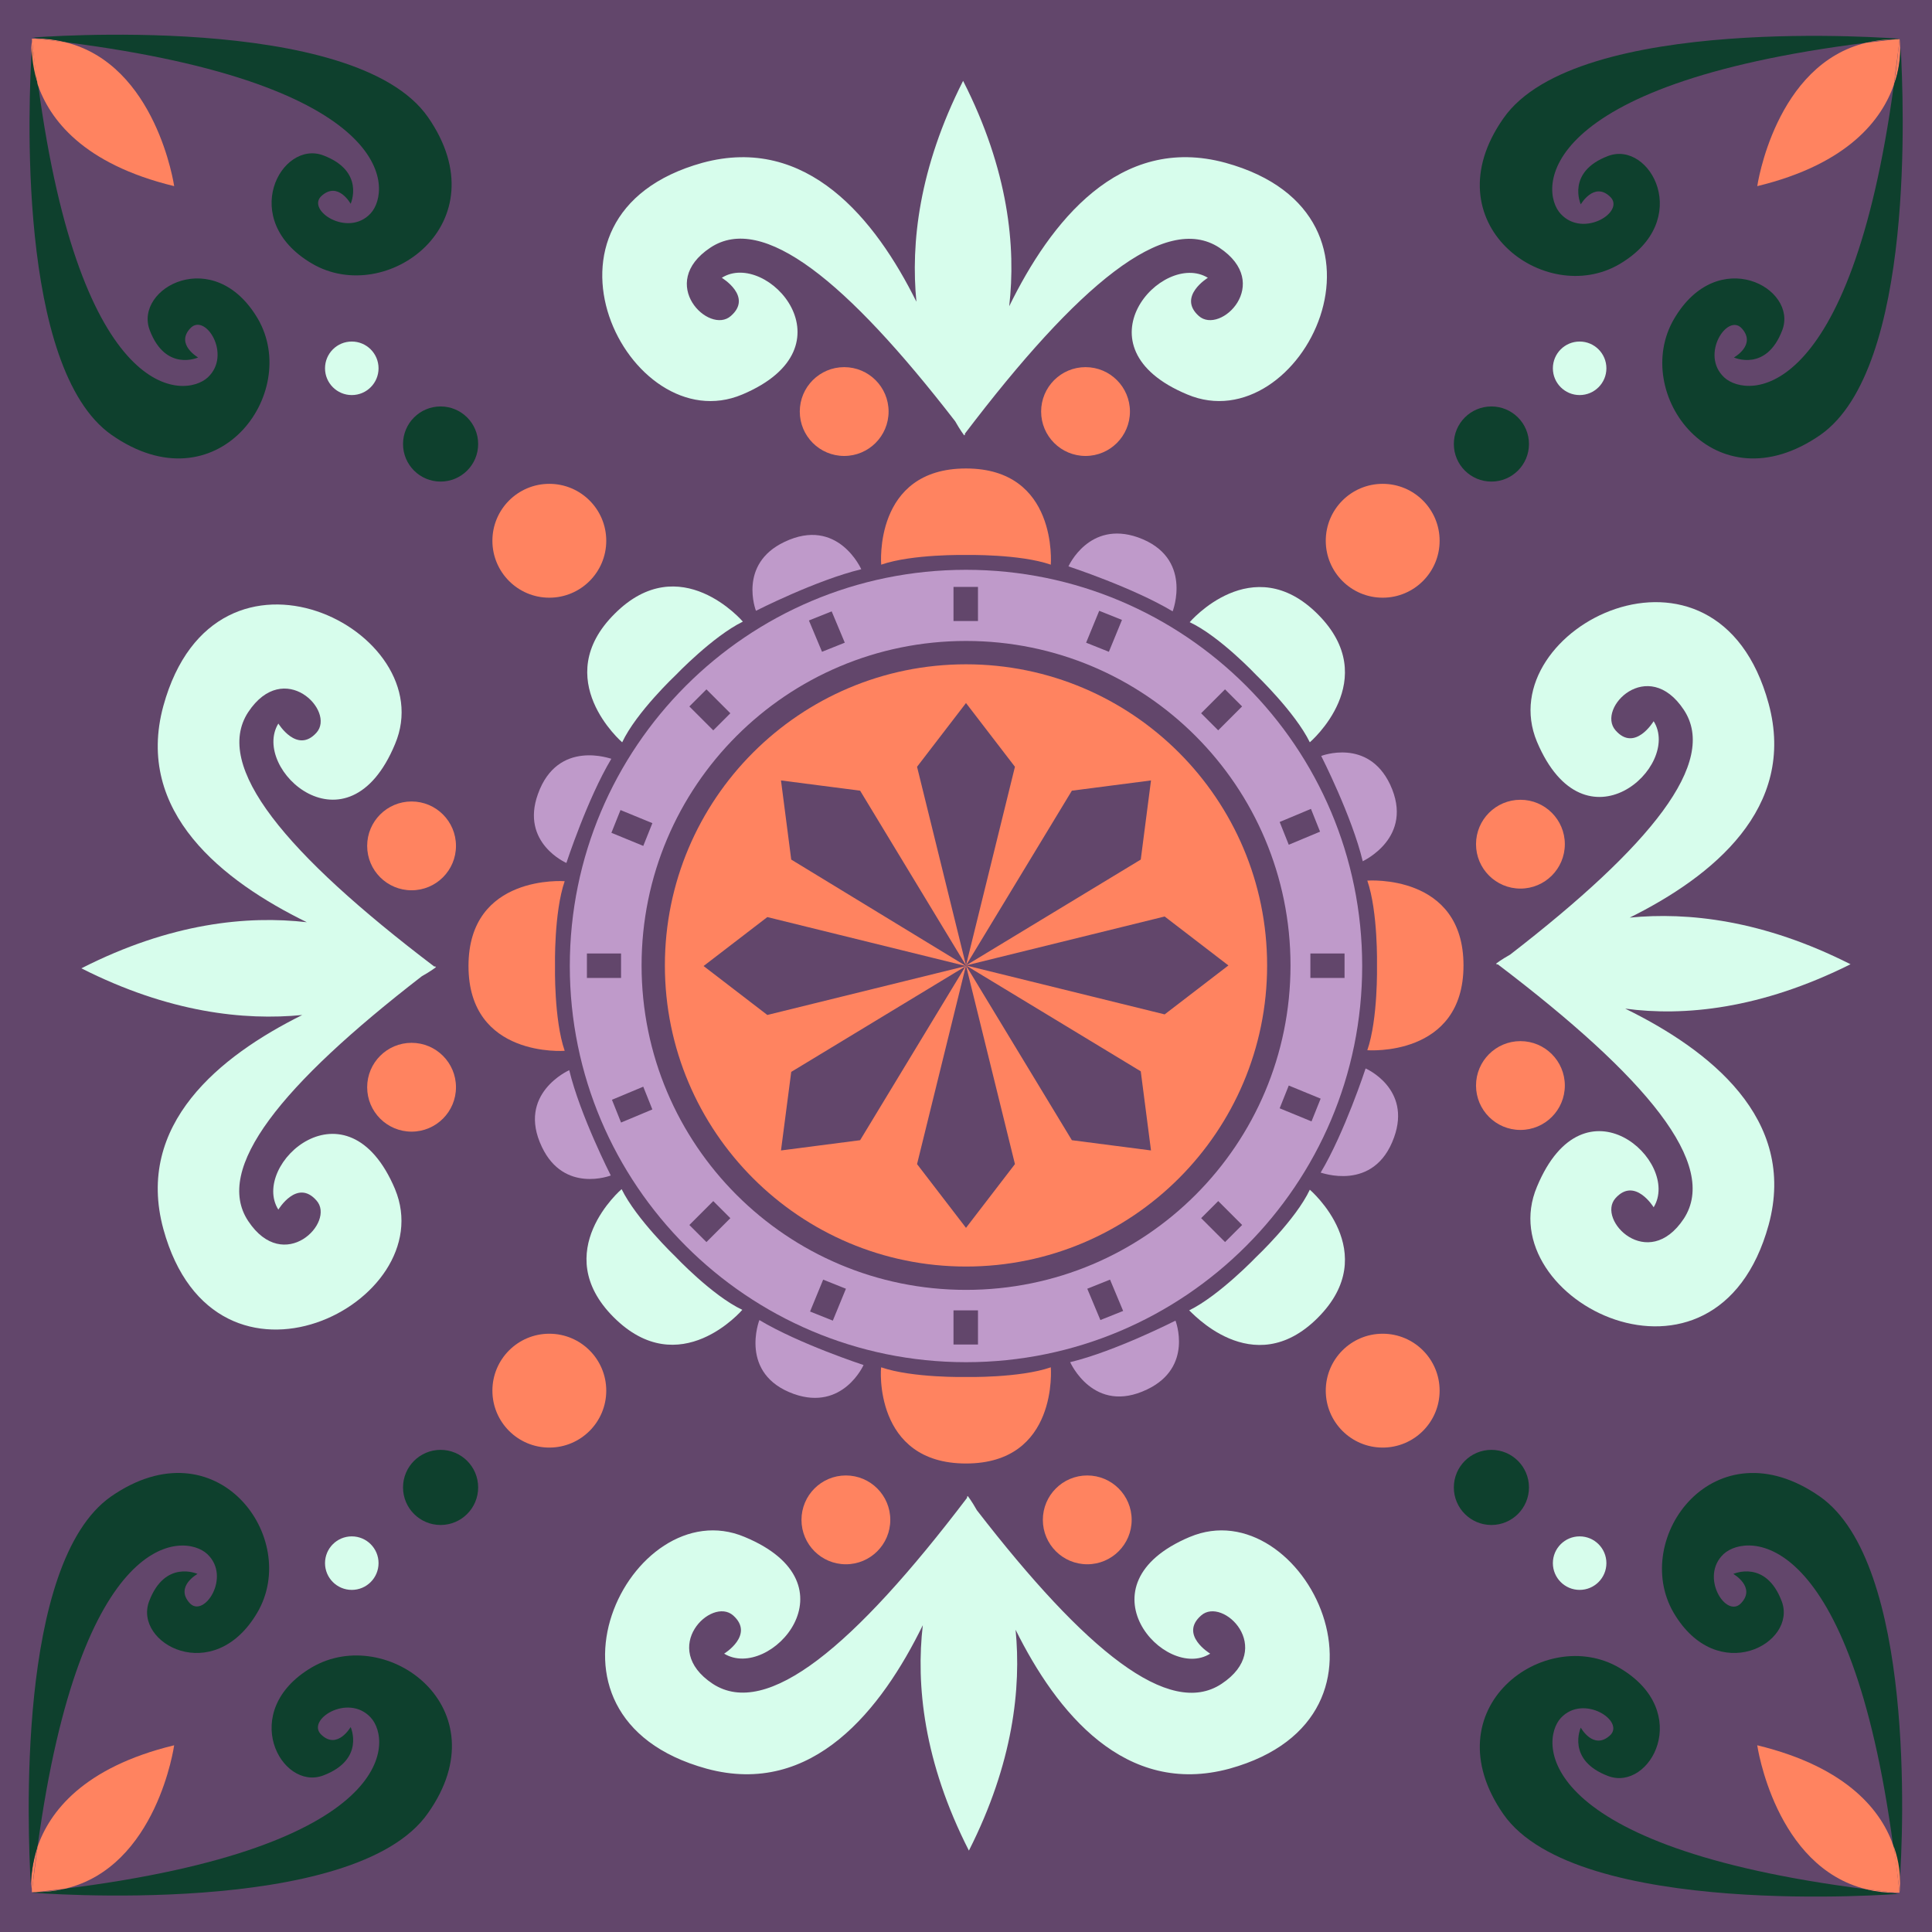 <?xml version="1.0" encoding="UTF-8" standalone="no"?>
<svg
   xmlns:dc="http://purl.org/dc/elements/1.1/"
   xmlns:cc="http://creativecommons.org/ns#"
   xmlns:rdf="http://www.w3.org/1999/02/22-rdf-syntax-ns#"
   xmlns:svg="http://www.w3.org/2000/svg"
   xmlns="http://www.w3.org/2000/svg"
   xmlns:sodipodi="http://sodipodi.sourceforge.net/DTD/sodipodi-0.dtd"
   xmlns:inkscape="http://www.inkscape.org/namespaces/inkscape"
   width="89.8mm"
   height="89.8mm"
   viewBox="0 0 89.8 89.8"
   version="1.1"
   id="svg9017"
   inkscape:version="1.0.1 (3bc2e813f5, 2020-09-07)"
   sodipodi:docname="family_11.svg">
  <defs
     id="defs9011" />
  <sodipodi:namedview
     id="base"
     pagecolor="#ffffff"
     bordercolor="#666666"
     borderopacity="1.0"
     inkscape:pageopacity="0.0"
     inkscape:pageshadow="2"
     inkscape:zoom="4.0542133"
     inkscape:cx="169.7"
     inkscape:cy="169.7"
     inkscape:document-units="mm"
     inkscape:current-layer="layer1"
     inkscape:document-rotation="0"
     showgrid="false"
     fit-margin-top="0"
     fit-margin-left="0"
     fit-margin-right="0"
     fit-margin-bottom="0"
     inkscape:window-width="2560"
     inkscape:window-height="1566"
     inkscape:window-x="0"
     inkscape:window-y="0"
     inkscape:window-maximized="1" />
  <g
     inkscape:label="Layer 1"
     inkscape:groupmode="layer"
     id="layer1"
     transform="translate(60.775,41.876)">
    <rect
       x="-60.775"
       y="-41.876"
       fill="#3069b3"
       width="89.8"
       height="89.8"
       id="rect4688"
       style="stroke-width:0.265;fill:#62466b" />
    <path
       fill="#ffffff"
       d="m 2.54,3.024 c 0,-10.186 -8.255,-18.415 -18.415,-18.415 -10.186,0 -18.415,8.255 -18.415,18.415 0,10.16 8.255,18.415 18.415,18.415 10.16,0 18.415,-8.255 18.415,-18.415 z M 0.185,10.247 -1.296,9.638 -0.873,8.58 0.609,9.189 Z M 1.72,3.579 H 0.132 V 2.442 H 1.72 Z M 0.159,-4.279 0.582,-3.22 -0.873,-2.612 -1.296,-3.67 Z m -3.995,-5.556 0.794,0.794 -1.111,1.111 -0.794,-0.794 z m -5.847,-3.651 1.058,0.423 -0.609,1.482 -1.058,-0.423 z m -6.773,-1.111 h 1.138 v 1.587 h -1.138 z m -5.662,1.138 0.609,1.455 -1.058,0.423 -0.609,-1.455 z m -5.821,3.625 1.111,1.111 -0.794,0.794 -1.111,-1.111 z m -3.995,5.609 1.482,0.609 -0.423,1.058 -1.482,-0.609 z m -1.561,6.667 h 1.587 v 1.138 h -1.587 z m 1.587,7.858 -0.423,-1.058 1.455,-0.609 0.423,1.058 z m 3.969,5.556 -0.794,-0.794 1.111,-1.111 0.794,0.794 z m 5.874,3.651 -1.058,-0.423 0.609,-1.482 1.058,0.423 z m 6.747,1.111 h -1.138 v -1.587 h 1.138 z m 5.689,-1.138 -0.609,-1.455 1.058,-0.423 0.609,1.455 z m -6.244,-1.402 c -8.334,0 -15.081,-6.747 -15.081,-15.081 0,-8.334 6.747,-15.081 15.081,-15.081 8.334,0 15.081,6.747 15.081,15.081 0,8.334 -6.747,15.081 -15.081,15.081 z m 12.039,-2.223 -1.111,-1.111 0.794,-0.794 1.111,1.111 z"
       id="path4690"
       style="stroke-width:0.265;fill:#bf9aca" />
    <path
       fill="#ffffff"
       d="m -15.875,-10.999 c -7.726,0 -13.996,6.271 -13.996,13.996 0,7.726 6.271,13.996 13.996,13.996 7.726,0 13.996,-6.271 13.996,-13.996 0,-7.726 -6.271,-13.996 -13.996,-13.996 z m 9.234,16.272 -9.234,-2.275 8.123,4.921 0.476,3.678 -3.678,-0.476 -4.921,-8.123 2.275,9.234 -2.275,2.963 -2.275,-2.963 2.275,-9.234 -4.921,8.123 -3.678,0.476 0.476,-3.651 8.123,-4.921 -9.234,2.275 -2.963,-2.275 2.963,-2.275 9.234,2.275 -8.123,-4.948 -0.476,-3.678 3.678,0.476 4.921,8.123 -2.275,-9.234 2.275,-2.963 2.275,2.963 -2.275,9.234 4.921,-8.123 3.678,-0.476 -0.476,3.678 -8.123,4.921 9.234,-2.275 2.963,2.275 z"
       id="path4692"
       style="stroke-width:0.265;fill:#ff8360" />
    <g
       id="g9860"
       style="fill:#ff8360">
      <path
         fill="#ffffff"
         d="m -15.875,-20.101 c -4.313,0 -3.942,4.471 -3.942,4.471 1.455,-0.503 3.942,-0.45 3.942,-0.45 0,0 2.487,-0.053 3.942,0.45 0,-0.026 0.344,-4.471 -3.942,-4.471 z"
         id="path4694"
         style="stroke-width:0.265;fill:#ff8360" />
      <path
         fill="#ffffff"
         d="M 2.778,-0.945 C 3.281,0.51 3.228,2.997 3.228,2.997 c 0,0 0.053,2.487 -0.45,3.942 0,0 4.471,0.344 4.471,-3.942 0,-4.286 -4.471,-3.942 -4.471,-3.942 z"
         id="path4698"
         style="stroke-width:0.265;fill:#ff8360" />
      <path
         fill="#ffffff"
         d="m -15.875,26.148 c 4.313,0 3.942,-4.471 3.942,-4.471 -1.455,0.503 -3.942,0.45 -3.942,0.45 0,0 -2.487,0.053 -3.942,-0.45 -0.026,0 -0.37,4.471 3.942,4.471 z"
         id="path4702"
         style="stroke-width:0.265;fill:#ff8360" />
      <path
         fill="#ffffff"
         d="m -34.528,6.966 c -0.503,-1.455 -0.45,-3.942 -0.45,-3.942 0,0 -0.053,-2.487 0.45,-3.942 0,0 -4.471,-0.344 -4.471,3.942 0,4.286 4.471,3.942 4.471,3.942 z"
         id="path4706"
         style="stroke-width:0.265;fill:#ff8360" />
    </g>
    <g
       id="g9866"
       style="fill:#d7fdec">
      <path
         fill="#ffffff"
         d="m -2.381,-10.496 c 0,0 1.799,1.72 2.487,3.122 0,0 3.413,-2.91 0.37,-5.953 -3.043,-3.043 -5.953,0.37 -5.953,0.37 1.402,0.661 3.096,2.461 3.096,2.461 z"
         id="path4696"
         style="stroke-width:0.265;fill:#d7fdec" />
      <path
         fill="#ffffff"
         d="M 0.476,19.375 C 3.519,16.332 0.106,13.422 0.106,13.422 c -0.661,1.402 -2.487,3.122 -2.487,3.122 0,0 -1.72,1.799 -3.122,2.487 0.026,-0.026 2.937,3.387 5.98,0.344 z"
         id="path4700"
         style="stroke-width:0.265;fill:#d7fdec" />
      <path
         fill="#ffffff"
         d="m -26.273,19.005 c -1.402,-0.661 -3.122,-2.487 -3.122,-2.487 0,0 -1.799,-1.72 -2.487,-3.122 0,0 -3.413,2.91 -0.37,5.953 3.069,3.069 5.98,-0.344 5.98,-0.344 z"
         id="path4704"
         style="stroke-width:0.265;fill:#d7fdec" />
      <path
         fill="#ffffff"
         d="m -31.856,-7.374 c 0.661,-1.402 2.487,-3.122 2.487,-3.122 0,0 1.72,-1.799 3.122,-2.487 0,0 -2.91,-3.413 -5.953,-0.37 -3.069,3.043 0.344,5.98 0.344,5.98 z"
         id="path4708"
         style="stroke-width:0.265;fill:#d7fdec" />
    </g>
    <g
       id="g9876"
       style="fill:#bf9aca">
      <path
         fill="#ffffff"
         d="m -25.638,-13.486 c 0,0 2.805,-1.429 4.895,-1.931 0,0 -1.085,-2.461 -3.572,-1.27 -2.17,1.032 -1.323,3.201 -1.323,3.201 z"
         id="path4710"
         style="stroke-width:0.265;fill:#bf9aca" />
      <path
         fill="#ffffff"
         d="m -11.112,-15.55 c 0,0 2.99,0.979 4.842,2.09 0,0 0.979,-2.514 -1.614,-3.44 -2.275,-0.794 -3.228,1.349 -3.228,1.349 z"
         id="path4712"
         style="stroke-width:0.265;fill:#bf9aca" />
      <path
         fill="#ffffff"
         d="m 3.836,-5.416 c -1.032,-2.17 -3.201,-1.323 -3.201,-1.323 0,0 1.429,2.805 1.931,4.895 -0.026,0 2.434,-1.085 1.27,-3.572 z"
         id="path4714"
         style="stroke-width:0.265;fill:#bf9aca" />
      <path
         fill="#ffffff"
         d="M 4.022,10.988 C 4.842,8.712 2.699,7.786 2.699,7.786 c 0,0 -0.979,2.99 -2.09,4.842 -0.026,-0.026 2.487,0.953 3.413,-1.64 z"
         id="path4716"
         style="stroke-width:0.265;fill:#bf9aca" />
      <path
         fill="#ffffff"
         d="m -6.138,19.507 c 0,0 -2.805,1.429 -4.895,1.931 0,0 1.085,2.461 3.572,1.27 2.17,-1.032 1.323,-3.201 1.323,-3.201 z"
         id="path4718"
         style="stroke-width:0.265;fill:#bf9aca" />
      <path
         fill="#ffffff"
         d="m -20.637,21.571 c 0,0 -2.99,-0.979 -4.842,-2.09 0,0 -0.979,2.514 1.614,3.44 2.275,0.794 3.228,-1.349 3.228,-1.349 z"
         id="path4720"
         style="stroke-width:0.265;fill:#bf9aca" />
      <path
         fill="#ffffff"
         d="m -35.586,11.438 c 1.032,2.17 3.201,1.323 3.201,1.323 0,0 -1.429,-2.805 -1.931,-4.895 0,0 -2.461,1.085 -1.27,3.572 z"
         id="path4722"
         style="stroke-width:0.265;fill:#bf9aca" />
      <path
         fill="#ffffff"
         d="m -35.772,-4.967 c -0.82,2.275 1.323,3.201 1.323,3.201 0,0 0.979,-2.99 2.09,-4.842 0.026,0.026 -2.487,-0.953 -3.413,1.64 z"
         id="path4724"
         style="stroke-width:0.265;fill:#bf9aca" />
    </g>
    <g
       id="g9900"
       style="fill:#d7fdec">
      <path
         fill="#ffffff"
         d="m -26.273,-23.54 c 5.265,-2.223 1.138,-6.747 -0.953,-5.424 0,0 1.455,0.873 0.423,1.773 -1.005,0.9 -3.466,-1.508 -0.953,-3.175 2.434,-1.614 6.324,1.535 11.377,8.07 0.238,0.423 0.423,0.661 0.423,0.661 0,-0.026 0.026,-0.026 0.026,-0.053 0,0.026 0.026,0.026 0.026,0.053 0,0 0,-0.026 -0.026,-0.079 5.265,-6.932 9.313,-10.292 11.827,-8.652 2.514,1.667 0.053,4.075 -0.953,3.175 -1.005,-0.9 0.423,-1.773 0.423,-1.773 -2.117,-1.296 -6.244,3.228 -0.953,5.424 5.265,2.223 10.61,-8.334 1.773,-10.769 -4.948,-1.349 -8.149,2.778 -10.054,6.668 0.318,-2.752 -0.026,-6.324 -2.143,-10.477 -2.064,4.075 -2.434,7.567 -2.17,10.266 -1.905,-3.836 -5.08,-7.779 -9.948,-6.456 -8.758,2.434 -3.413,12.991 1.852,10.769 z"
         id="path4726"
         style="stroke-width:0.265;fill:#d7fdec" />
      <path
         fill="#ffffff"
         d="M 25.241,2.944 C 21.167,0.881 17.674,0.51 14.975,0.775 18.812,-1.13 22.754,-4.305 21.431,-9.173 19.024,-18.011 8.467,-12.666 10.663,-7.401 c 2.223,5.265 6.747,1.138 5.424,-0.953 0,0 -0.873,1.455 -1.773,0.423 -0.9,-1.032 1.508,-3.466 3.175,-0.953 1.614,2.434 -1.535,6.324 -8.07,11.377 -0.423,0.238 -0.661,0.423 -0.661,0.423 0.026,0 0.026,0.026 0.053,0.026 -0.026,0 -0.026,0.026 -0.053,0.026 0,0 0.026,0 0.079,-0.026 6.932,5.265 10.292,9.313 8.652,11.827 -1.667,2.514 -4.075,0.053 -3.175,-0.953 0.9,-1.005 1.773,0.423 1.773,0.423 1.296,-2.117 -3.228,-6.244 -5.424,-0.953 -2.222,5.265 8.334,10.61 10.769,1.773 1.349,-4.948 -2.778,-8.149 -6.668,-10.054 2.725,0.37 6.297,0.026 10.477,-2.064 z"
         id="path4732"
         style="stroke-width:0.265;fill:#d7fdec" />
      <path
         fill="#ffffff"
         d="m -5.477,29.562 c -5.265,2.223 -1.138,6.747 0.953,5.424 0,0 -1.455,-0.873 -0.423,-1.773 1.005,-0.9 3.466,1.508 0.953,3.175 -2.434,1.614 -6.324,-1.535 -11.377,-8.07 -0.238,-0.423 -0.423,-0.661 -0.423,-0.661 0,0.026 -0.026,0.026 -0.026,0.053 0,-0.026 -0.026,-0.026 -0.026,-0.053 0,0 0,0.026 0.026,0.079 -5.265,6.932 -9.313,10.292 -11.827,8.652 -2.514,-1.667 -0.053,-4.075 0.953,-3.175 1.005,0.9 -0.423,1.773 -0.423,1.773 2.117,1.296 6.244,-3.228 0.953,-5.424 -5.265,-2.223 -10.61,8.334 -1.773,10.769 4.948,1.349 8.149,-2.778 10.054,-6.667 -0.318,2.752 0.026,6.324 2.143,10.477 2.064,-4.075 2.434,-7.567 2.17,-10.266 1.905,3.836 5.08,7.779 9.948,6.456 8.758,-2.434 3.413,-12.991 -1.852,-10.769 z"
         id="path4738"
         style="stroke-width:0.265;fill:#d7fdec" />
      <path
         fill="#ffffff"
         d="m -42.413,13.395 c -2.223,-5.265 -6.747,-1.138 -5.424,0.953 0,0 0.873,-1.455 1.773,-0.423 0.9,1.005 -1.508,3.466 -3.175,0.953 -1.614,-2.434 1.535,-6.324 8.07,-11.377 0.423,-0.238 0.661,-0.423 0.661,-0.423 -0.026,0 -0.026,-0.026 -0.053,-0.026 0.026,0 0.026,-0.026 0.053,-0.026 0,0 -0.026,0 -0.079,0.026 -6.932,-5.265 -10.292,-9.313 -8.652,-11.827 1.667,-2.514 4.075,-0.053 3.175,0.953 -0.9,1.005 -1.773,-0.423 -1.773,-0.423 -1.296,2.117 3.228,6.244 5.424,0.953 2.223,-5.265 -8.334,-10.61 -10.769,-1.773 -1.349,4.948 2.778,8.149 6.667,10.054 -2.752,-0.317 -6.324,0.026 -10.477,2.143 4.075,2.064 7.567,2.434 10.266,2.17 -3.836,1.905 -7.779,5.08 -6.456,9.948 2.408,8.784 12.965,3.44 10.769,-1.852 z"
         id="path4744"
         style="stroke-width:0.265;fill:#d7fdec" />
    </g>
    <g
       id="g9926"
       style="fill:#ff8360">
      <circle
         fill="#ffffff"
         cx="-21.537"
         cy="-22.747"
         r="2.064"
         id="circle4728"
         style="stroke-width:0.265;fill:#ff8360" />
      <circle
         fill="#ffffff"
         cx="-10.319"
         cy="-22.747"
         r="2.064"
         id="circle4730"
         style="stroke-width:0.265;fill:#ff8360" />
      <circle
         fill="#ffffff"
         cx="9.895"
         cy="-2.638"
         r="2.064"
         id="circle4734"
         style="stroke-width:0.265;fill:#ff8360" />
      <circle
         fill="#ffffff"
         cx="9.895"
         cy="8.58"
         r="2.064"
         id="circle4736"
         style="stroke-width:0.265;fill:#ff8360" />
      <circle
         fill="#ffffff"
         cx="-10.239"
         cy="28.768"
         r="2.064"
         id="circle4740"
         style="stroke-width:0.265;fill:#ff8360" />
      <circle
         fill="#ffffff"
         cx="-21.458"
         cy="28.768"
         r="2.064"
         id="circle4742"
         style="stroke-width:0.265;fill:#ff8360" />
      <circle
         fill="#ffffff"
         cx="-41.645"
         cy="8.659"
         r="2.064"
         id="circle4746"
         style="stroke-width:0.265;fill:#ff8360" />
      <circle
         fill="#ffffff"
         cx="-41.645"
         cy="-2.559"
         r="2.064"
         id="circle4748"
         style="stroke-width:0.265;fill:#ff8360" />
    </g>
    <path
       fill="#ffffff"
       d="m -59.32,-39.653 c 0.026,-0.265 0.026,-0.397 0.026,-0.397 0,0 0,0.132 -0.026,0.397 z"
       id="path4754"
       style="stroke-width:0.265;fill:#ff8360" />
    <path
       fill="#ffffff"
       d="m -59.081,-40.077 c 0.45,0.053 0.9,0.106 1.349,0.159 -0.423,-0.106 -0.873,-0.159 -1.349,-0.159 z"
       id="path4758"
       style="stroke-width:0.265;fill:#ff8360" />
    <path
       fill="#ffffff"
       d="m -59.029,-37.934 c -0.079,-0.688 -0.185,-1.376 -0.265,-2.117 0,0 0,0.159 -0.026,0.397 0,0.37 0.053,1.005 0.291,1.72 z"
       id="path4760"
       style="stroke-width:0.265;fill:#ff8360" />
    <path
       fill="#ffffff"
       d="m 27.517,-40.077 c 0,0 0,0.159 0.026,0.397 0,-0.238 -0.026,-0.397 -0.026,-0.397 z"
       id="path4772"
       style="stroke-width:0.265;fill:#ff8360" />
    <path
       fill="#ffffff"
       d="m 25.982,-39.918 c 0.423,-0.053 0.873,-0.106 1.349,-0.159 -0.476,0 -0.926,0.053 -1.349,0.159 z"
       id="path4776"
       style="stroke-width:0.265;fill:#ff8360" />
    <path
       fill="#ffffff"
       d="m 27.543,-39.653 c -0.026,-0.265 -0.026,-0.397 -0.026,-0.397 -0.079,0.741 -0.159,1.455 -0.265,2.117 0.265,-0.714 0.291,-1.349 0.291,-1.72 z"
       id="path4778"
       style="stroke-width:0.265;fill:#ff8360" />
    <path
       fill="#ffffff"
       d="m -59.267,46.098 c 0,0 0,-0.159 -0.026,-0.397 0,0.238 0.026,0.397 0.026,0.397 z"
       id="path4790"
       style="stroke-width:0.265;fill:#ff8360" />
    <path
       fill="#ffffff"
       d="m -57.759,45.939 c -0.423,0.053 -0.873,0.106 -1.349,0.159 0.503,0 0.953,-0.053 1.349,-0.159 z"
       id="path4794"
       style="stroke-width:0.265;fill:#ff8360" />
    <path
       fill="#ffffff"
       d="m -59.32,45.675 c 0.026,0.265 0.026,0.397 0.026,0.397 0.079,-0.741 0.159,-1.455 0.265,-2.117 -0.238,0.741 -0.291,1.349 -0.291,1.72 z"
       id="path4796"
       style="stroke-width:0.265;fill:#ff8360" />
    <g
       id="g9910"
       style="fill:#0e402d">
      <path
         fill="#ffffff"
         d="m -57.759,-39.918 c 15.425,1.958 15.214,6.879 14.208,7.964 -1.058,1.138 -3.016,-0.159 -2.275,-0.82 0.767,-0.688 1.349,0.37 1.349,0.37 0,0 0.688,-1.508 -1.27,-2.249 -1.958,-0.741 -3.995,2.99 -0.529,5.027 3.466,2.037 8.811,-1.879 5.397,-6.8 -3.413,-4.921 -18.389,-3.704 -18.389,-3.704 0.053,0 0.106,0 0.159,0.026 0.503,0.026 0.953,0.079 1.349,0.185 z"
         id="path4750"
         style="stroke-width:0.265;fill:#0e402d" />
      <path
         fill="#ffffff"
         d="m -55.589,-21.662 c 4.895,3.413 8.811,-1.931 6.8,-5.397 -2.037,-3.466 -5.768,-1.429 -5.027,0.529 0.741,1.958 2.249,1.27 2.249,1.27 0,0 -1.058,-0.609 -0.37,-1.349 0.688,-0.767 1.958,1.217 0.82,2.275 -1.085,1.005 -5.9,1.217 -7.885,-13.6 -0.238,-0.714 -0.291,-1.323 -0.291,-1.72 -0.159,2.408 -0.714,14.896 3.704,17.992 z"
         id="path4752"
         style="stroke-width:0.265;fill:#0e402d" />
      <path
         fill="#ffffff"
         d="m 14.499,-29.599 c 3.466,-2.037 1.429,-5.768 -0.529,-5.027 -1.958,0.741 -1.27,2.249 -1.27,2.249 0,0 0.609,-1.058 1.349,-0.37 0.767,0.688 -1.217,1.958 -2.275,0.82 -1.032,-1.085 -1.217,-6.032 14.208,-7.964 0.423,-0.106 0.873,-0.159 1.349,-0.159 0.053,0 0.106,0 0.159,-0.026 0,0 -14.975,-1.217 -18.389,3.704 -3.413,4.868 1.931,8.811 5.397,6.773 z"
         id="path4768"
         style="stroke-width:0.265;fill:#0e402d" />
      <path
         fill="#ffffff"
         d="m 27.252,-37.934 c -2.011,14.79 -6.8,14.605 -7.885,13.6 -1.138,-1.058 0.159,-3.016 0.82,-2.275 0.688,0.767 -0.37,1.349 -0.37,1.349 0,0 1.508,0.688 2.249,-1.27 0.741,-1.958 -2.99,-3.995 -5.027,-0.529 -2.037,3.466 1.879,8.811 6.8,5.397 4.419,-3.096 3.863,-15.584 3.731,-17.992 -0.026,0.37 -0.053,1.005 -0.318,1.72 z"
         id="path4770"
         style="stroke-width:0.265;fill:#0e402d" />
      <path
         fill="#ffffff"
         d="m -46.276,35.62 c -3.466,2.037 -1.429,5.768 0.529,5.027 1.958,-0.741 1.27,-2.249 1.27,-2.249 0,0 -0.609,1.058 -1.349,0.37 -0.767,-0.688 1.217,-1.958 2.275,-0.82 1.032,1.085 1.217,6.032 -14.208,7.964 -0.423,0.106 -0.873,0.159 -1.349,0.159 -0.053,0 -0.106,0 -0.159,0.026 0,0 14.975,1.217 18.389,-3.704 3.44,-4.868 -1.905,-8.811 -5.397,-6.773 z"
         id="path4786"
         style="stroke-width:0.265;fill:#0e402d" />
      <path
         fill="#ffffff"
         d="m -59.029,43.955 c 2.011,-14.79 6.8,-14.605 7.885,-13.6 1.138,1.058 -0.159,3.016 -0.82,2.275 -0.688,-0.767 0.37,-1.349 0.37,-1.349 0,0 -1.508,-0.688 -2.249,1.27 -0.741,1.958 2.99,3.995 5.027,0.529 2.037,-3.466 -1.879,-8.811 -6.8,-5.397 -4.419,3.096 -3.863,15.584 -3.731,17.992 0.026,-0.37 0.079,-0.979 0.318,-1.72 z"
         id="path4788"
         style="stroke-width:0.265;fill:#0e402d" />
      <path
         fill="#ffffff"
         d="M 25.982,45.939 C 10.557,43.981 10.769,39.06 11.774,37.975 c 1.058,-1.138 3.016,0.159 2.275,0.82 -0.767,0.688 -1.349,-0.37 -1.349,-0.37 0,0 -0.688,1.508 1.27,2.249 1.958,0.741 3.995,-2.99 0.529,-5.027 -3.466,-2.037 -8.811,1.879 -5.397,6.8 3.413,4.895 18.389,3.704 18.389,3.704 -0.053,0 -0.106,0 -0.159,-0.026 -0.476,-0.026 -0.926,-0.079 -1.349,-0.185 z"
         id="path4804"
         style="stroke-width:0.265;fill:#0e402d" />
      <path
         fill="#ffffff"
         d="m 23.813,27.683 c -4.895,-3.413 -8.811,1.931 -6.8,5.397 2.037,3.466 5.768,1.429 5.027,-0.529 -0.741,-1.958 -2.249,-1.27 -2.249,-1.27 0,0 1.058,0.609 0.37,1.349 -0.688,0.767 -1.958,-1.217 -0.82,-2.275 1.085,-1.005 5.9,-1.217 7.885,13.6 0.238,0.714 0.291,1.323 0.291,1.72 0.185,-2.408 0.714,-14.896 -3.704,-17.992 z"
         id="path4806"
         style="stroke-width:0.265;fill:#0e402d" />
    </g>
    <g
       id="g9916"
       style="fill:#ff8360">
      <path
         fill="#ffffff"
         d="m -52.679,-33.224 c 0,0 -0.82,-5.662 -5.08,-6.694 -0.423,-0.053 -0.873,-0.106 -1.349,-0.159 -0.053,0 -0.132,0 -0.185,0 0.079,0.741 0.159,1.455 0.265,2.117 0.556,1.614 2.09,3.704 6.35,4.736 z"
         id="path4756"
         style="stroke-width:0.265;fill:#ff8360" />
      <path
         fill="#ffffff"
         d="m 20.902,-33.224 c 4.26,-1.032 5.794,-3.122 6.35,-4.71 0.079,-0.688 0.185,-1.376 0.265,-2.117 -0.053,0 -0.132,0 -0.185,0 -0.45,0.053 -0.9,0.106 -1.349,0.159 -4.26,1.005 -5.08,6.668 -5.08,6.668 z"
         id="path4774"
         style="stroke-width:0.265;fill:#ff8360" />
      <path
         fill="#ffffff"
         d="m -52.679,39.245 c -4.26,1.032 -5.794,3.122 -6.35,4.71 -0.079,0.688 -0.185,1.376 -0.265,2.117 0.053,0 0.132,0 0.185,0 0.45,-0.053 0.9,-0.106 1.349,-0.159 4.286,-1.005 5.08,-6.668 5.08,-6.668 z"
         id="path4792"
         style="stroke-width:0.265;fill:#ff8360" />
      <path
         fill="#ffffff"
         d="m 20.902,39.245 c 0,0 0.82,5.662 5.08,6.694 0.423,0.053 0.873,0.106 1.349,0.159 0.053,0 0.132,0 0.185,0 -0.079,-0.741 -0.159,-1.455 -0.265,-2.117 -0.529,-1.614 -2.09,-3.704 -6.35,-4.736 z"
         id="path4808"
         style="stroke-width:0.265;fill:#ff8360" />
    </g>
    <path
       fill="#ffffff"
       d="m 27.543,45.675 c -0.026,0.265 -0.026,0.397 -0.026,0.397 0,0 0.026,-0.132 0.026,-0.397 z"
       id="path4810"
       style="stroke-width:0.265;fill:#ff8360" />
    <path
       fill="#ffffff"
       d="m 27.331,46.098 c -0.45,-0.053 -0.9,-0.106 -1.349,-0.159 0.423,0.106 0.873,0.159 1.349,0.159 z"
       id="path4812"
       style="stroke-width:0.265;fill:#ff8360" />
    <path
       fill="#ffffff"
       d="m 27.252,43.955 c 0.079,0.688 0.185,1.376 0.265,2.117 0,0 0,-0.159 0.026,-0.397 0,-0.37 -0.026,-0.979 -0.291,-1.72 z"
       id="path4814"
       style="stroke-width:0.265;fill:#ff8360" />
    <g
       id="g9882"
       style="fill:#ff8360">
      <circle
         fill="#ffffff"
         cx="-35.242"
         cy="-16.741"
         r="2.646"
         id="circle4762"
         style="stroke-width:0.265;fill:#ff8360" />
      <circle
         fill="#ffffff"
         cx="3.493"
         cy="-16.741"
         r="2.646"
         id="circle4780"
         style="stroke-width:0.265;fill:#ff8360" />
      <circle
         fill="#ffffff"
         cx="-35.242"
         cy="22.762"
         r="2.646"
         id="circle4798"
         style="stroke-width:0.265;fill:#ff8360" />
      <circle
         fill="#ffffff"
         cx="3.493"
         cy="22.762"
         r="2.646"
         id="circle4816"
         style="stroke-width:0.265;fill:#ff8360" />
    </g>
    <g
       id="g9888"
       style="fill:#0e402d">
      <circle
         fill="#ffffff"
         cx="-40.296"
         cy="-21.238"
         r="1.746"
         id="circle4764"
         style="stroke-width:0.265;fill:#0e402d" />
      <circle
         fill="#ffffff"
         cx="8.546"
         cy="-21.238"
         r="1.746"
         id="circle4782"
         style="stroke-width:0.265;fill:#0e402d" />
      <circle
         fill="#ffffff"
         cx="-40.296"
         cy="27.26"
         r="1.746"
         id="circle4800"
         style="stroke-width:0.265;fill:#0e402d" />
      <circle
         fill="#ffffff"
         cx="8.546"
         cy="27.26"
         r="1.746"
         id="circle4818"
         style="stroke-width:0.265;fill:#0e402d" />
    </g>
    <g
       id="g9894"
       style="fill:#d7fdec">
      <circle
         fill="#ffffff"
         cx="-44.424"
         cy="-24.757"
         r="1.244"
         id="circle4766"
         style="stroke-width:0.265;fill:#d7fdec" />
      <circle
         fill="#ffffff"
         cx="12.647"
         cy="-24.757"
         r="1.244"
         id="circle4784"
         style="stroke-width:0.265;fill:#d7fdec" />
      <circle
         fill="#ffffff"
         cx="-44.424"
         cy="30.779"
         r="1.244"
         id="circle4802"
         style="stroke-width:0.265;fill:#d7fdec" />
      <circle
         fill="#ffffff"
         cx="12.647"
         cy="30.779"
         r="1.244"
         id="circle4820"
         style="stroke-width:0.265;fill:#d7fdec" />
    </g>
  </g>
</svg>
